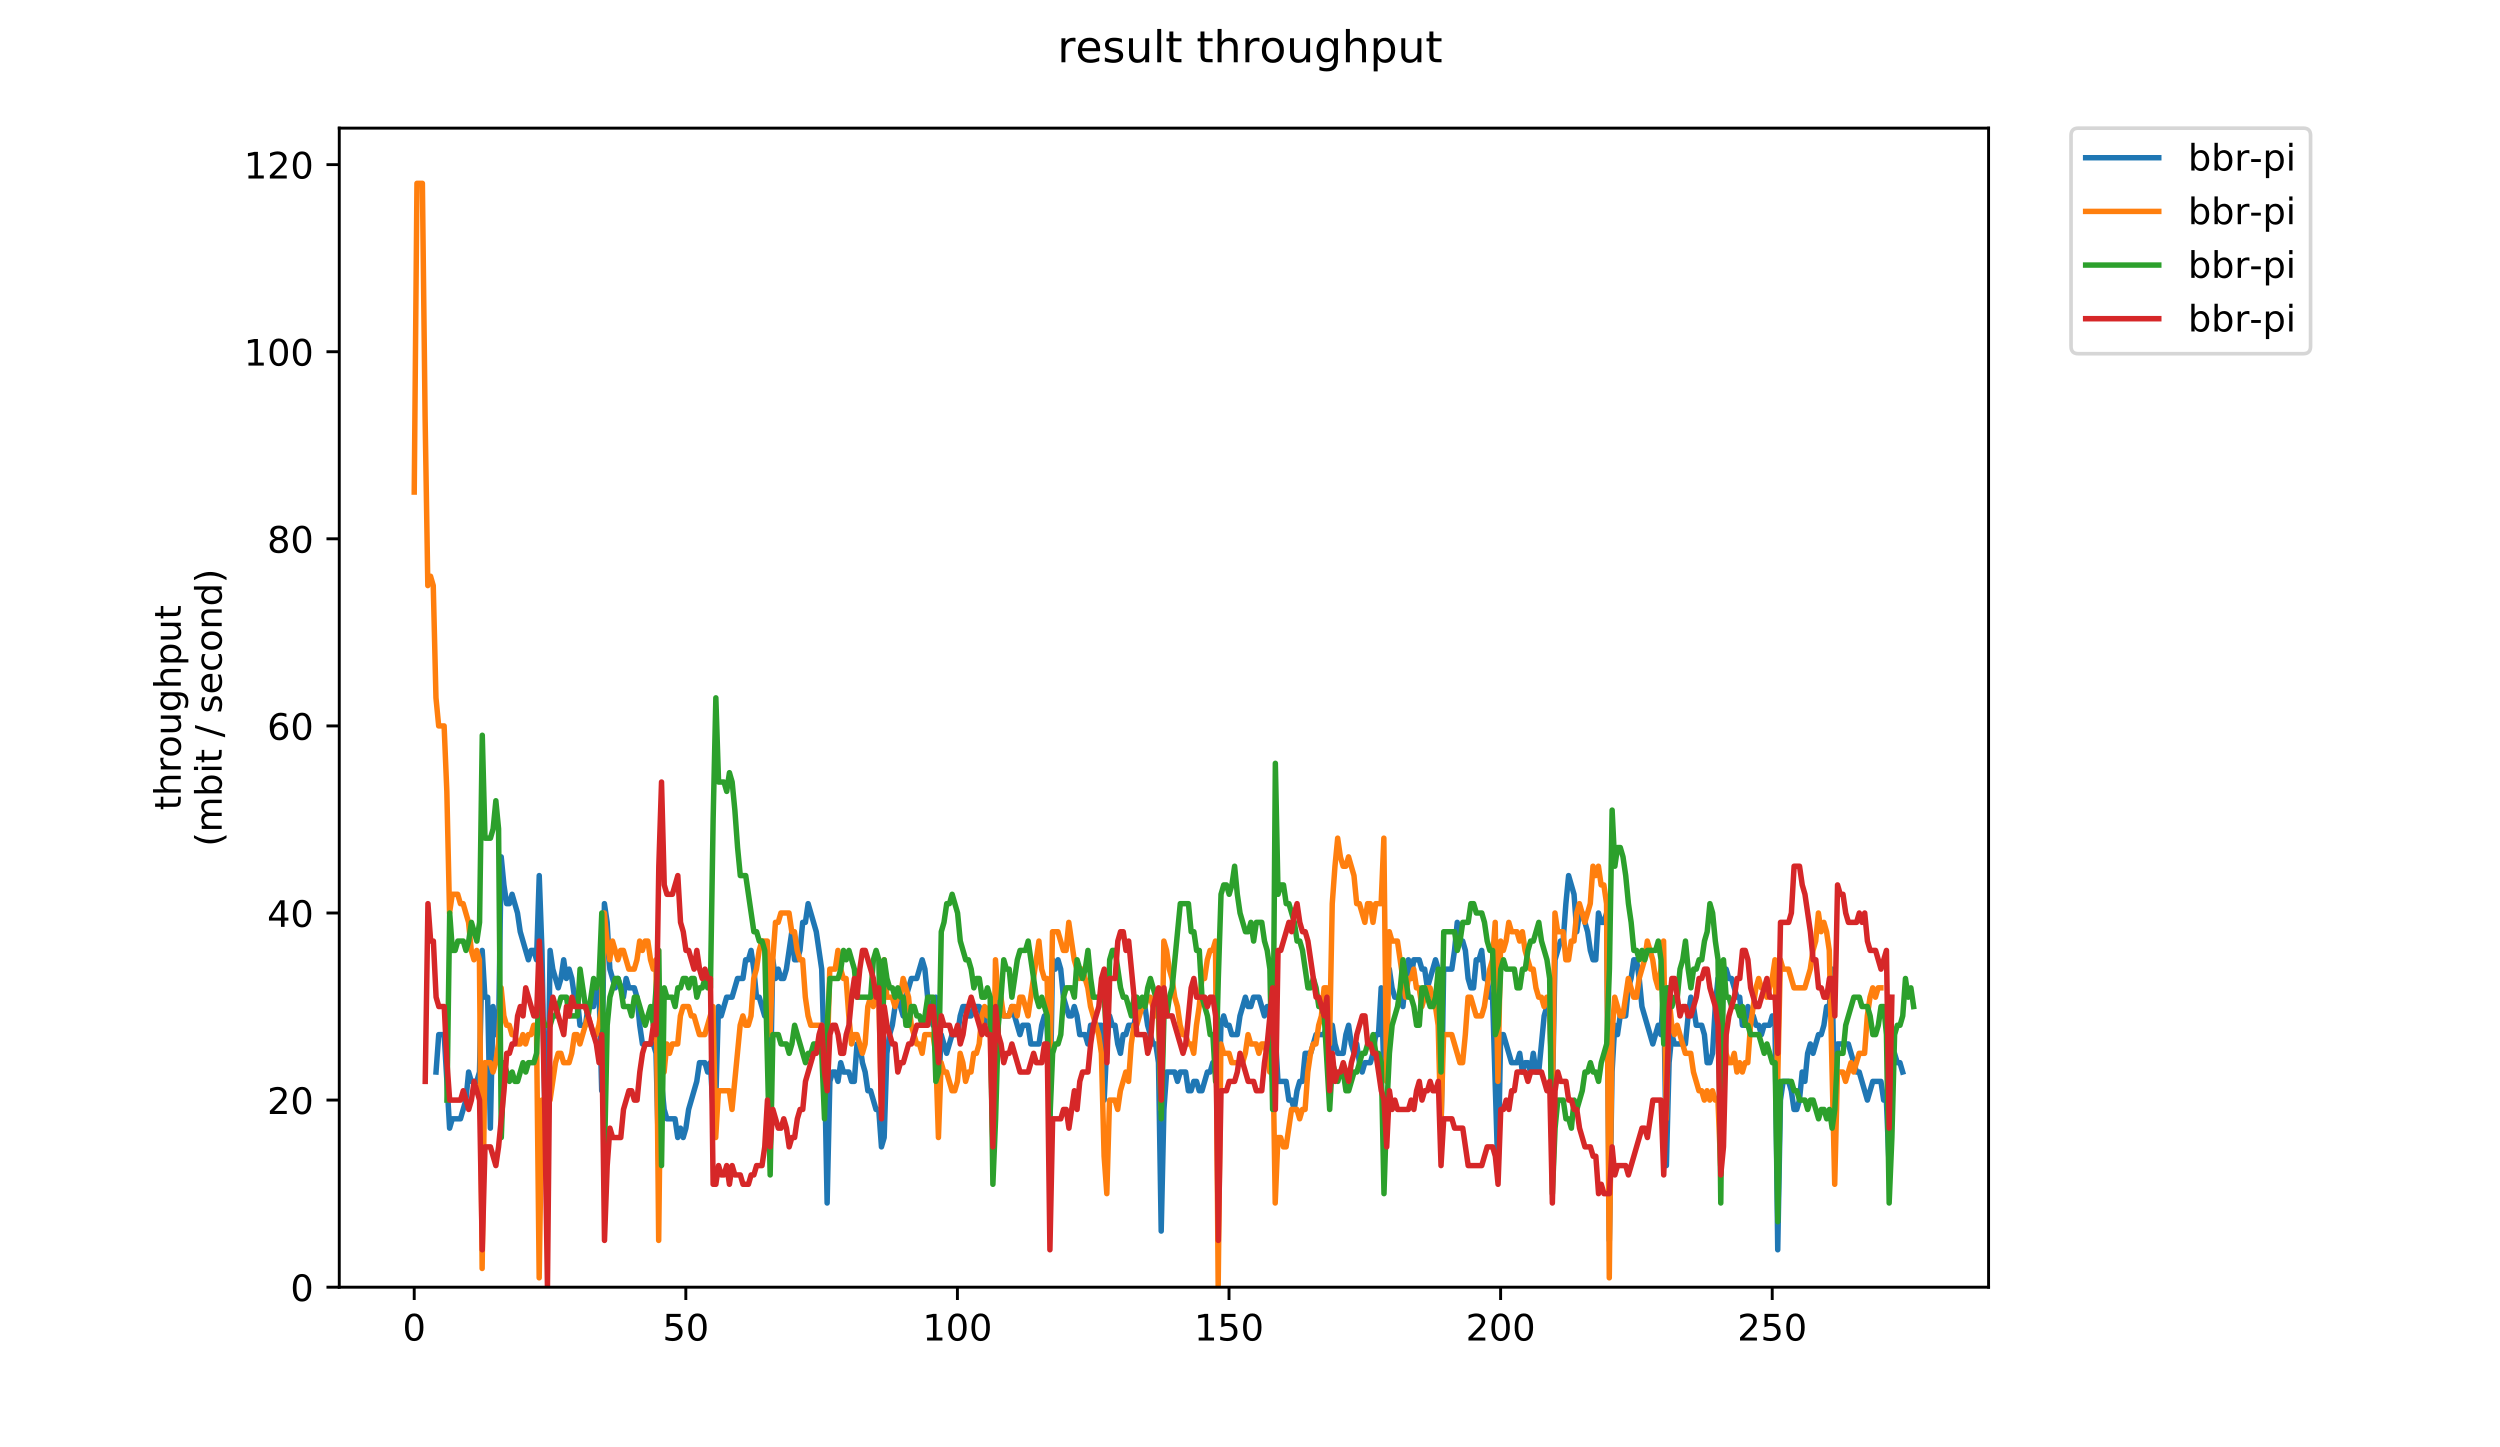 <?xml version="1.0" encoding="utf-8" standalone="no"?>
<!DOCTYPE svg PUBLIC "-//W3C//DTD SVG 1.1//EN"
  "http://www.w3.org/Graphics/SVG/1.1/DTD/svg11.dtd">
<!-- Created with matplotlib (https://matplotlib.org/) -->
<svg height="396pt" version="1.1" viewBox="0 0 684 396" width="684pt" xmlns="http://www.w3.org/2000/svg" xmlns:xlink="http://www.w3.org/1999/xlink">
 <defs>
  <style type="text/css">
*{stroke-linecap:butt;stroke-linejoin:round;}
  </style>
 </defs>
 <g id="figure_1">
  <g id="patch_1">
   <path d="M 0 396 
L 684 396 
L 684 0 
L 0 0 
z
" style="fill:#ffffff;"/>
  </g>
  <g id="axes_1">
   <g id="patch_2">
    <path d="M 92.824 352.174 
L 544.074 352.174 
L 544.074 35.062 
L 92.824 35.062 
z
" style="fill:#ffffff;"/>
   </g>
   <g id="matplotlib.axis_1">
    <g id="xtick_1">
     <g id="line2d_1">
      <defs>
       <path d="M 0 0 
L 0 3.5 
" id="m130d3ca758" style="stroke:#000000;stroke-width:0.8;"/>
      </defs>
      <g>
       <use style="stroke:#000000;stroke-width:0.8;" x="113.331" xlink:href="#m130d3ca758" y="352.174"/>
      </g>
     </g>
     <g id="text_1">
      <!-- 0 -->
      <defs>
       <path d="M 31.781 66.406 
Q 24.172 66.406 20.328 58.906 
Q 16.5 51.422 16.5 36.375 
Q 16.5 21.391 20.328 13.891 
Q 24.172 6.391 31.781 6.391 
Q 39.453 6.391 43.281 13.891 
Q 47.125 21.391 47.125 36.375 
Q 47.125 51.422 43.281 58.906 
Q 39.453 66.406 31.781 66.406 
z
M 31.781 74.219 
Q 44.047 74.219 50.516 64.516 
Q 56.984 54.828 56.984 36.375 
Q 56.984 17.969 50.516 8.266 
Q 44.047 -1.422 31.781 -1.422 
Q 19.531 -1.422 13.062 8.266 
Q 6.594 17.969 6.594 36.375 
Q 6.594 54.828 13.062 64.516 
Q 19.531 74.219 31.781 74.219 
z
" id="DejaVuSans-48"/>
      </defs>
      <g transform="translate(110.15 366.773)scale(0.1 -0.1)">
       <use xlink:href="#DejaVuSans-48"/>
      </g>
     </g>
    </g>
    <g id="xtick_2">
     <g id="line2d_2">
      <g>
       <use style="stroke:#000000;stroke-width:0.8;" x="187.641" xlink:href="#m130d3ca758" y="352.174"/>
      </g>
     </g>
     <g id="text_2">
      <!-- 50 -->
      <defs>
       <path d="M 10.797 72.906 
L 49.516 72.906 
L 49.516 64.594 
L 19.828 64.594 
L 19.828 46.734 
Q 21.969 47.469 24.109 47.828 
Q 26.266 48.188 28.422 48.188 
Q 40.625 48.188 47.75 41.5 
Q 54.891 34.812 54.891 23.391 
Q 54.891 11.625 47.562 5.094 
Q 40.234 -1.422 26.906 -1.422 
Q 22.312 -1.422 17.547 -0.641 
Q 12.797 0.141 7.719 1.703 
L 7.719 11.625 
Q 12.109 9.234 16.797 8.062 
Q 21.484 6.891 26.703 6.891 
Q 35.156 6.891 40.078 11.328 
Q 45.016 15.766 45.016 23.391 
Q 45.016 31 40.078 35.438 
Q 35.156 39.891 26.703 39.891 
Q 22.75 39.891 18.812 39.016 
Q 14.891 38.141 10.797 36.281 
z
" id="DejaVuSans-53"/>
      </defs>
      <g transform="translate(181.278 366.773)scale(0.1 -0.1)">
       <use xlink:href="#DejaVuSans-53"/>
       <use x="63.623" xlink:href="#DejaVuSans-48"/>
      </g>
     </g>
    </g>
    <g id="xtick_3">
     <g id="line2d_3">
      <g>
       <use style="stroke:#000000;stroke-width:0.8;" x="261.95" xlink:href="#m130d3ca758" y="352.174"/>
      </g>
     </g>
     <g id="text_3">
      <!-- 100 -->
      <defs>
       <path d="M 12.406 8.297 
L 28.516 8.297 
L 28.516 63.922 
L 10.984 60.406 
L 10.984 69.391 
L 28.422 72.906 
L 38.281 72.906 
L 38.281 8.297 
L 54.391 8.297 
L 54.391 0 
L 12.406 0 
z
" id="DejaVuSans-49"/>
      </defs>
      <g transform="translate(252.407 366.773)scale(0.1 -0.1)">
       <use xlink:href="#DejaVuSans-49"/>
       <use x="63.623" xlink:href="#DejaVuSans-48"/>
       <use x="127.246" xlink:href="#DejaVuSans-48"/>
      </g>
     </g>
    </g>
    <g id="xtick_4">
     <g id="line2d_4">
      <g>
       <use style="stroke:#000000;stroke-width:0.8;" x="336.26" xlink:href="#m130d3ca758" y="352.174"/>
      </g>
     </g>
     <g id="text_4">
      <!-- 150 -->
      <g transform="translate(326.716 366.773)scale(0.1 -0.1)">
       <use xlink:href="#DejaVuSans-49"/>
       <use x="63.623" xlink:href="#DejaVuSans-53"/>
       <use x="127.246" xlink:href="#DejaVuSans-48"/>
      </g>
     </g>
    </g>
    <g id="xtick_5">
     <g id="line2d_5">
      <g>
       <use style="stroke:#000000;stroke-width:0.8;" x="410.57" xlink:href="#m130d3ca758" y="352.174"/>
      </g>
     </g>
     <g id="text_5">
      <!-- 200 -->
      <defs>
       <path d="M 19.188 8.297 
L 53.609 8.297 
L 53.609 0 
L 7.328 0 
L 7.328 8.297 
Q 12.938 14.109 22.625 23.891 
Q 32.328 33.688 34.812 36.531 
Q 39.547 41.844 41.422 45.531 
Q 43.312 49.219 43.312 52.781 
Q 43.312 58.594 39.234 62.25 
Q 35.156 65.922 28.609 65.922 
Q 23.969 65.922 18.812 64.312 
Q 13.672 62.703 7.812 59.422 
L 7.812 69.391 
Q 13.766 71.781 18.938 73 
Q 24.125 74.219 28.422 74.219 
Q 39.75 74.219 46.484 68.547 
Q 53.219 62.891 53.219 53.422 
Q 53.219 48.922 51.531 44.891 
Q 49.859 40.875 45.406 35.406 
Q 44.188 33.984 37.641 27.219 
Q 31.109 20.453 19.188 8.297 
z
" id="DejaVuSans-50"/>
      </defs>
      <g transform="translate(401.026 366.773)scale(0.1 -0.1)">
       <use xlink:href="#DejaVuSans-50"/>
       <use x="63.623" xlink:href="#DejaVuSans-48"/>
       <use x="127.246" xlink:href="#DejaVuSans-48"/>
      </g>
     </g>
    </g>
    <g id="xtick_6">
     <g id="line2d_6">
      <g>
       <use style="stroke:#000000;stroke-width:0.8;" x="484.88" xlink:href="#m130d3ca758" y="352.174"/>
      </g>
     </g>
     <g id="text_6">
      <!-- 250 -->
      <g transform="translate(475.336 366.773)scale(0.1 -0.1)">
       <use xlink:href="#DejaVuSans-50"/>
       <use x="63.623" xlink:href="#DejaVuSans-53"/>
       <use x="127.246" xlink:href="#DejaVuSans-48"/>
      </g>
     </g>
    </g>
   </g>
   <g id="matplotlib.axis_2">
    <g id="ytick_1">
     <g id="line2d_7">
      <defs>
       <path d="M 0 0 
L -3.5 0 
" id="md917f6f48e" style="stroke:#000000;stroke-width:0.8;"/>
      </defs>
      <g>
       <use style="stroke:#000000;stroke-width:0.8;" x="92.824" xlink:href="#md917f6f48e" y="352.174"/>
      </g>
     </g>
     <g id="text_7">
      <!-- 0 -->
      <g transform="translate(79.461 355.973)scale(0.1 -0.1)">
       <use xlink:href="#DejaVuSans-48"/>
      </g>
     </g>
    </g>
    <g id="ytick_2">
     <g id="line2d_8">
      <g>
       <use style="stroke:#000000;stroke-width:0.8;" x="92.824" xlink:href="#md917f6f48e" y="300.986"/>
      </g>
     </g>
     <g id="text_8">
      <!-- 20 -->
      <g transform="translate(73.099 304.785)scale(0.1 -0.1)">
       <use xlink:href="#DejaVuSans-50"/>
       <use x="63.623" xlink:href="#DejaVuSans-48"/>
      </g>
     </g>
    </g>
    <g id="ytick_3">
     <g id="line2d_9">
      <g>
       <use style="stroke:#000000;stroke-width:0.8;" x="92.824" xlink:href="#md917f6f48e" y="249.798"/>
      </g>
     </g>
     <g id="text_9">
      <!-- 40 -->
      <defs>
       <path d="M 37.797 64.312 
L 12.891 25.391 
L 37.797 25.391 
z
M 35.203 72.906 
L 47.609 72.906 
L 47.609 25.391 
L 58.016 25.391 
L 58.016 17.188 
L 47.609 17.188 
L 47.609 0 
L 37.797 0 
L 37.797 17.188 
L 4.891 17.188 
L 4.891 26.703 
z
" id="DejaVuSans-52"/>
      </defs>
      <g transform="translate(73.099 253.597)scale(0.1 -0.1)">
       <use xlink:href="#DejaVuSans-52"/>
       <use x="63.623" xlink:href="#DejaVuSans-48"/>
      </g>
     </g>
    </g>
    <g id="ytick_4">
     <g id="line2d_10">
      <g>
       <use style="stroke:#000000;stroke-width:0.8;" x="92.824" xlink:href="#md917f6f48e" y="198.609"/>
      </g>
     </g>
     <g id="text_10">
      <!-- 60 -->
      <defs>
       <path d="M 33.016 40.375 
Q 26.375 40.375 22.484 35.828 
Q 18.609 31.297 18.609 23.391 
Q 18.609 15.531 22.484 10.953 
Q 26.375 6.391 33.016 6.391 
Q 39.656 6.391 43.531 10.953 
Q 47.406 15.531 47.406 23.391 
Q 47.406 31.297 43.531 35.828 
Q 39.656 40.375 33.016 40.375 
z
M 52.594 71.297 
L 52.594 62.312 
Q 48.875 64.062 45.094 64.984 
Q 41.312 65.922 37.594 65.922 
Q 27.828 65.922 22.672 59.328 
Q 17.531 52.734 16.797 39.406 
Q 19.672 43.656 24.016 45.922 
Q 28.375 48.188 33.594 48.188 
Q 44.578 48.188 50.953 41.516 
Q 57.328 34.859 57.328 23.391 
Q 57.328 12.156 50.688 5.359 
Q 44.047 -1.422 33.016 -1.422 
Q 20.359 -1.422 13.672 8.266 
Q 6.984 17.969 6.984 36.375 
Q 6.984 53.656 15.188 63.938 
Q 23.391 74.219 37.203 74.219 
Q 40.922 74.219 44.703 73.484 
Q 48.484 72.75 52.594 71.297 
z
" id="DejaVuSans-54"/>
      </defs>
      <g transform="translate(73.099 202.408)scale(0.1 -0.1)">
       <use xlink:href="#DejaVuSans-54"/>
       <use x="63.623" xlink:href="#DejaVuSans-48"/>
      </g>
     </g>
    </g>
    <g id="ytick_5">
     <g id="line2d_11">
      <g>
       <use style="stroke:#000000;stroke-width:0.8;" x="92.824" xlink:href="#md917f6f48e" y="147.421"/>
      </g>
     </g>
     <g id="text_11">
      <!-- 80 -->
      <defs>
       <path d="M 31.781 34.625 
Q 24.75 34.625 20.719 30.859 
Q 16.703 27.094 16.703 20.516 
Q 16.703 13.922 20.719 10.156 
Q 24.75 6.391 31.781 6.391 
Q 38.812 6.391 42.859 10.172 
Q 46.922 13.969 46.922 20.516 
Q 46.922 27.094 42.891 30.859 
Q 38.875 34.625 31.781 34.625 
z
M 21.922 38.812 
Q 15.578 40.375 12.031 44.719 
Q 8.5 49.078 8.5 55.328 
Q 8.5 64.062 14.719 69.141 
Q 20.953 74.219 31.781 74.219 
Q 42.672 74.219 48.875 69.141 
Q 55.078 64.062 55.078 55.328 
Q 55.078 49.078 51.531 44.719 
Q 48 40.375 41.703 38.812 
Q 48.828 37.156 52.797 32.312 
Q 56.781 27.484 56.781 20.516 
Q 56.781 9.906 50.312 4.234 
Q 43.844 -1.422 31.781 -1.422 
Q 19.734 -1.422 13.25 4.234 
Q 6.781 9.906 6.781 20.516 
Q 6.781 27.484 10.781 32.312 
Q 14.797 37.156 21.922 38.812 
z
M 18.312 54.391 
Q 18.312 48.734 21.844 45.562 
Q 25.391 42.391 31.781 42.391 
Q 38.141 42.391 41.719 45.562 
Q 45.312 48.734 45.312 54.391 
Q 45.312 60.062 41.719 63.234 
Q 38.141 66.406 31.781 66.406 
Q 25.391 66.406 21.844 63.234 
Q 18.312 60.062 18.312 54.391 
z
" id="DejaVuSans-56"/>
      </defs>
      <g transform="translate(73.099 151.22)scale(0.1 -0.1)">
       <use xlink:href="#DejaVuSans-56"/>
       <use x="63.623" xlink:href="#DejaVuSans-48"/>
      </g>
     </g>
    </g>
    <g id="ytick_6">
     <g id="line2d_12">
      <g>
       <use style="stroke:#000000;stroke-width:0.8;" x="92.824" xlink:href="#md917f6f48e" y="96.233"/>
      </g>
     </g>
     <g id="text_12">
      <!-- 100 -->
      <g transform="translate(66.736 100.032)scale(0.1 -0.1)">
       <use xlink:href="#DejaVuSans-49"/>
       <use x="63.623" xlink:href="#DejaVuSans-48"/>
       <use x="127.246" xlink:href="#DejaVuSans-48"/>
      </g>
     </g>
    </g>
    <g id="ytick_7">
     <g id="line2d_13">
      <g>
       <use style="stroke:#000000;stroke-width:0.8;" x="92.824" xlink:href="#md917f6f48e" y="45.044"/>
      </g>
     </g>
     <g id="text_13">
      <!-- 120 -->
      <g transform="translate(66.736 48.843)scale(0.1 -0.1)">
       <use xlink:href="#DejaVuSans-49"/>
       <use x="63.623" xlink:href="#DejaVuSans-50"/>
       <use x="127.246" xlink:href="#DejaVuSans-48"/>
      </g>
     </g>
    </g>
    <g id="text_14">
     <!-- throughput -->
     <defs>
      <path d="M 18.312 70.219 
L 18.312 54.688 
L 36.812 54.688 
L 36.812 47.703 
L 18.312 47.703 
L 18.312 18.016 
Q 18.312 11.328 20.141 9.422 
Q 21.969 7.516 27.594 7.516 
L 36.812 7.516 
L 36.812 0 
L 27.594 0 
Q 17.188 0 13.234 3.875 
Q 9.281 7.766 9.281 18.016 
L 9.281 47.703 
L 2.688 47.703 
L 2.688 54.688 
L 9.281 54.688 
L 9.281 70.219 
z
" id="DejaVuSans-116"/>
      <path d="M 54.891 33.016 
L 54.891 0 
L 45.906 0 
L 45.906 32.719 
Q 45.906 40.484 42.875 44.328 
Q 39.844 48.188 33.797 48.188 
Q 26.516 48.188 22.312 43.547 
Q 18.109 38.922 18.109 30.906 
L 18.109 0 
L 9.078 0 
L 9.078 75.984 
L 18.109 75.984 
L 18.109 46.188 
Q 21.344 51.125 25.703 53.562 
Q 30.078 56 35.797 56 
Q 45.219 56 50.047 50.172 
Q 54.891 44.344 54.891 33.016 
z
" id="DejaVuSans-104"/>
      <path d="M 41.109 46.297 
Q 39.594 47.172 37.812 47.578 
Q 36.031 48 33.891 48 
Q 26.266 48 22.188 43.047 
Q 18.109 38.094 18.109 28.812 
L 18.109 0 
L 9.078 0 
L 9.078 54.688 
L 18.109 54.688 
L 18.109 46.188 
Q 20.953 51.172 25.484 53.578 
Q 30.031 56 36.531 56 
Q 37.453 56 38.578 55.875 
Q 39.703 55.766 41.062 55.516 
z
" id="DejaVuSans-114"/>
      <path d="M 30.609 48.391 
Q 23.391 48.391 19.188 42.75 
Q 14.984 37.109 14.984 27.297 
Q 14.984 17.484 19.156 11.844 
Q 23.344 6.203 30.609 6.203 
Q 37.797 6.203 41.984 11.859 
Q 46.188 17.531 46.188 27.297 
Q 46.188 37.016 41.984 42.703 
Q 37.797 48.391 30.609 48.391 
z
M 30.609 56 
Q 42.328 56 49.016 48.375 
Q 55.719 40.766 55.719 27.297 
Q 55.719 13.875 49.016 6.219 
Q 42.328 -1.422 30.609 -1.422 
Q 18.844 -1.422 12.172 6.219 
Q 5.516 13.875 5.516 27.297 
Q 5.516 40.766 12.172 48.375 
Q 18.844 56 30.609 56 
z
" id="DejaVuSans-111"/>
      <path d="M 8.5 21.578 
L 8.5 54.688 
L 17.484 54.688 
L 17.484 21.922 
Q 17.484 14.156 20.5 10.266 
Q 23.531 6.391 29.594 6.391 
Q 36.859 6.391 41.078 11.031 
Q 45.312 15.672 45.312 23.688 
L 45.312 54.688 
L 54.297 54.688 
L 54.297 0 
L 45.312 0 
L 45.312 8.406 
Q 42.047 3.422 37.719 1 
Q 33.406 -1.422 27.688 -1.422 
Q 18.266 -1.422 13.375 4.438 
Q 8.5 10.297 8.5 21.578 
z
M 31.109 56 
z
" id="DejaVuSans-117"/>
      <path d="M 45.406 27.984 
Q 45.406 37.75 41.375 43.109 
Q 37.359 48.484 30.078 48.484 
Q 22.859 48.484 18.828 43.109 
Q 14.797 37.75 14.797 27.984 
Q 14.797 18.266 18.828 12.891 
Q 22.859 7.516 30.078 7.516 
Q 37.359 7.516 41.375 12.891 
Q 45.406 18.266 45.406 27.984 
z
M 54.391 6.781 
Q 54.391 -7.172 48.188 -13.984 
Q 42 -20.797 29.203 -20.797 
Q 24.469 -20.797 20.266 -20.094 
Q 16.062 -19.391 12.109 -17.922 
L 12.109 -9.188 
Q 16.062 -11.328 19.922 -12.344 
Q 23.781 -13.375 27.781 -13.375 
Q 36.625 -13.375 41.016 -8.766 
Q 45.406 -4.156 45.406 5.172 
L 45.406 9.625 
Q 42.625 4.781 38.281 2.391 
Q 33.938 0 27.875 0 
Q 17.828 0 11.672 7.656 
Q 5.516 15.328 5.516 27.984 
Q 5.516 40.672 11.672 48.328 
Q 17.828 56 27.875 56 
Q 33.938 56 38.281 53.609 
Q 42.625 51.219 45.406 46.391 
L 45.406 54.688 
L 54.391 54.688 
z
" id="DejaVuSans-103"/>
      <path d="M 18.109 8.203 
L 18.109 -20.797 
L 9.078 -20.797 
L 9.078 54.688 
L 18.109 54.688 
L 18.109 46.391 
Q 20.953 51.266 25.266 53.625 
Q 29.594 56 35.594 56 
Q 45.562 56 51.781 48.094 
Q 58.016 40.188 58.016 27.297 
Q 58.016 14.406 51.781 6.484 
Q 45.562 -1.422 35.594 -1.422 
Q 29.594 -1.422 25.266 0.953 
Q 20.953 3.328 18.109 8.203 
z
M 48.688 27.297 
Q 48.688 37.203 44.609 42.844 
Q 40.531 48.484 33.406 48.484 
Q 26.266 48.484 22.188 42.844 
Q 18.109 37.203 18.109 27.297 
Q 18.109 17.391 22.188 11.75 
Q 26.266 6.109 33.406 6.109 
Q 40.531 6.109 44.609 11.75 
Q 48.688 17.391 48.688 27.297 
z
" id="DejaVuSans-112"/>
     </defs>
     <g transform="translate(49.459 221.675)rotate(-90)scale(0.1 -0.1)">
      <use xlink:href="#DejaVuSans-116"/>
      <use x="39.209" xlink:href="#DejaVuSans-104"/>
      <use x="102.588" xlink:href="#DejaVuSans-114"/>
      <use x="143.67" xlink:href="#DejaVuSans-111"/>
      <use x="204.852" xlink:href="#DejaVuSans-117"/>
      <use x="268.23" xlink:href="#DejaVuSans-103"/>
      <use x="331.707" xlink:href="#DejaVuSans-104"/>
      <use x="395.086" xlink:href="#DejaVuSans-112"/>
      <use x="458.562" xlink:href="#DejaVuSans-117"/>
      <use x="521.941" xlink:href="#DejaVuSans-116"/>
     </g>
     <!-- (mbit / second) -->
     <defs>
      <path d="M 31 75.875 
Q 24.469 64.656 21.281 53.656 
Q 18.109 42.672 18.109 31.391 
Q 18.109 20.125 21.312 9.062 
Q 24.516 -2 31 -13.188 
L 23.188 -13.188 
Q 15.875 -1.703 12.234 9.375 
Q 8.594 20.453 8.594 31.391 
Q 8.594 42.281 12.203 53.312 
Q 15.828 64.359 23.188 75.875 
z
" id="DejaVuSans-40"/>
      <path d="M 52 44.188 
Q 55.375 50.25 60.062 53.125 
Q 64.75 56 71.094 56 
Q 79.641 56 84.281 50.016 
Q 88.922 44.047 88.922 33.016 
L 88.922 0 
L 79.891 0 
L 79.891 32.719 
Q 79.891 40.578 77.094 44.375 
Q 74.312 48.188 68.609 48.188 
Q 61.625 48.188 57.562 43.547 
Q 53.516 38.922 53.516 30.906 
L 53.516 0 
L 44.484 0 
L 44.484 32.719 
Q 44.484 40.625 41.703 44.406 
Q 38.922 48.188 33.109 48.188 
Q 26.219 48.188 22.156 43.531 
Q 18.109 38.875 18.109 30.906 
L 18.109 0 
L 9.078 0 
L 9.078 54.688 
L 18.109 54.688 
L 18.109 46.188 
Q 21.188 51.219 25.484 53.609 
Q 29.781 56 35.688 56 
Q 41.656 56 45.828 52.969 
Q 50 49.953 52 44.188 
z
" id="DejaVuSans-109"/>
      <path d="M 48.688 27.297 
Q 48.688 37.203 44.609 42.844 
Q 40.531 48.484 33.406 48.484 
Q 26.266 48.484 22.188 42.844 
Q 18.109 37.203 18.109 27.297 
Q 18.109 17.391 22.188 11.75 
Q 26.266 6.109 33.406 6.109 
Q 40.531 6.109 44.609 11.75 
Q 48.688 17.391 48.688 27.297 
z
M 18.109 46.391 
Q 20.953 51.266 25.266 53.625 
Q 29.594 56 35.594 56 
Q 45.562 56 51.781 48.094 
Q 58.016 40.188 58.016 27.297 
Q 58.016 14.406 51.781 6.484 
Q 45.562 -1.422 35.594 -1.422 
Q 29.594 -1.422 25.266 0.953 
Q 20.953 3.328 18.109 8.203 
L 18.109 0 
L 9.078 0 
L 9.078 75.984 
L 18.109 75.984 
z
" id="DejaVuSans-98"/>
      <path d="M 9.422 54.688 
L 18.406 54.688 
L 18.406 0 
L 9.422 0 
z
M 9.422 75.984 
L 18.406 75.984 
L 18.406 64.594 
L 9.422 64.594 
z
" id="DejaVuSans-105"/>
      <path id="DejaVuSans-32"/>
      <path d="M 25.391 72.906 
L 33.688 72.906 
L 8.297 -9.281 
L 0 -9.281 
z
" id="DejaVuSans-47"/>
      <path d="M 44.281 53.078 
L 44.281 44.578 
Q 40.484 46.531 36.375 47.5 
Q 32.281 48.484 27.875 48.484 
Q 21.188 48.484 17.844 46.438 
Q 14.5 44.391 14.5 40.281 
Q 14.5 37.156 16.891 35.375 
Q 19.281 33.594 26.516 31.984 
L 29.594 31.297 
Q 39.156 29.25 43.188 25.516 
Q 47.219 21.781 47.219 15.094 
Q 47.219 7.469 41.188 3.016 
Q 35.156 -1.422 24.609 -1.422 
Q 20.219 -1.422 15.453 -0.562 
Q 10.688 0.297 5.422 2 
L 5.422 11.281 
Q 10.406 8.688 15.234 7.391 
Q 20.062 6.109 24.812 6.109 
Q 31.156 6.109 34.562 8.281 
Q 37.984 10.453 37.984 14.406 
Q 37.984 18.062 35.516 20.016 
Q 33.062 21.969 24.703 23.781 
L 21.578 24.516 
Q 13.234 26.266 9.516 29.906 
Q 5.812 33.547 5.812 39.891 
Q 5.812 47.609 11.281 51.797 
Q 16.75 56 26.812 56 
Q 31.781 56 36.172 55.266 
Q 40.578 54.547 44.281 53.078 
z
" id="DejaVuSans-115"/>
      <path d="M 56.203 29.594 
L 56.203 25.203 
L 14.891 25.203 
Q 15.484 15.922 20.484 11.062 
Q 25.484 6.203 34.422 6.203 
Q 39.594 6.203 44.453 7.469 
Q 49.312 8.734 54.109 11.281 
L 54.109 2.781 
Q 49.266 0.734 44.188 -0.344 
Q 39.109 -1.422 33.891 -1.422 
Q 20.797 -1.422 13.156 6.188 
Q 5.516 13.812 5.516 26.812 
Q 5.516 40.234 12.766 48.109 
Q 20.016 56 32.328 56 
Q 43.359 56 49.781 48.891 
Q 56.203 41.797 56.203 29.594 
z
M 47.219 32.234 
Q 47.125 39.594 43.094 43.984 
Q 39.062 48.391 32.422 48.391 
Q 24.906 48.391 20.391 44.141 
Q 15.875 39.891 15.188 32.172 
z
" id="DejaVuSans-101"/>
      <path d="M 48.781 52.594 
L 48.781 44.188 
Q 44.969 46.297 41.141 47.344 
Q 37.312 48.391 33.406 48.391 
Q 24.656 48.391 19.812 42.844 
Q 14.984 37.312 14.984 27.297 
Q 14.984 17.281 19.812 11.734 
Q 24.656 6.203 33.406 6.203 
Q 37.312 6.203 41.141 7.25 
Q 44.969 8.297 48.781 10.406 
L 48.781 2.094 
Q 45.016 0.344 40.984 -0.531 
Q 36.969 -1.422 32.422 -1.422 
Q 20.062 -1.422 12.781 6.344 
Q 5.516 14.109 5.516 27.297 
Q 5.516 40.672 12.859 48.328 
Q 20.219 56 33.016 56 
Q 37.156 56 41.109 55.141 
Q 45.062 54.297 48.781 52.594 
z
" id="DejaVuSans-99"/>
      <path d="M 54.891 33.016 
L 54.891 0 
L 45.906 0 
L 45.906 32.719 
Q 45.906 40.484 42.875 44.328 
Q 39.844 48.188 33.797 48.188 
Q 26.516 48.188 22.312 43.547 
Q 18.109 38.922 18.109 30.906 
L 18.109 0 
L 9.078 0 
L 9.078 54.688 
L 18.109 54.688 
L 18.109 46.188 
Q 21.344 51.125 25.703 53.562 
Q 30.078 56 35.797 56 
Q 45.219 56 50.047 50.172 
Q 54.891 44.344 54.891 33.016 
z
" id="DejaVuSans-110"/>
      <path d="M 45.406 46.391 
L 45.406 75.984 
L 54.391 75.984 
L 54.391 0 
L 45.406 0 
L 45.406 8.203 
Q 42.578 3.328 38.25 0.953 
Q 33.938 -1.422 27.875 -1.422 
Q 17.969 -1.422 11.734 6.484 
Q 5.516 14.406 5.516 27.297 
Q 5.516 40.188 11.734 48.094 
Q 17.969 56 27.875 56 
Q 33.938 56 38.25 53.625 
Q 42.578 51.266 45.406 46.391 
z
M 14.797 27.297 
Q 14.797 17.391 18.875 11.75 
Q 22.953 6.109 30.078 6.109 
Q 37.203 6.109 41.297 11.75 
Q 45.406 17.391 45.406 27.297 
Q 45.406 37.203 41.297 42.844 
Q 37.203 48.484 30.078 48.484 
Q 22.953 48.484 18.875 42.844 
Q 14.797 37.203 14.797 27.297 
z
" id="DejaVuSans-100"/>
      <path d="M 8.016 75.875 
L 15.828 75.875 
Q 23.141 64.359 26.781 53.312 
Q 30.422 42.281 30.422 31.391 
Q 30.422 20.453 26.781 9.375 
Q 23.141 -1.703 15.828 -13.188 
L 8.016 -13.188 
Q 14.5 -2 17.703 9.062 
Q 20.906 20.125 20.906 31.391 
Q 20.906 42.672 17.703 53.656 
Q 14.5 64.656 8.016 75.875 
z
" id="DejaVuSans-41"/>
     </defs>
     <g transform="translate(60.657 231.609)rotate(-90)scale(0.1 -0.1)">
      <use xlink:href="#DejaVuSans-40"/>
      <use x="39.014" xlink:href="#DejaVuSans-109"/>
      <use x="136.426" xlink:href="#DejaVuSans-98"/>
      <use x="199.902" xlink:href="#DejaVuSans-105"/>
      <use x="227.686" xlink:href="#DejaVuSans-116"/>
      <use x="266.895" xlink:href="#DejaVuSans-32"/>
      <use x="298.682" xlink:href="#DejaVuSans-47"/>
      <use x="332.373" xlink:href="#DejaVuSans-32"/>
      <use x="364.16" xlink:href="#DejaVuSans-115"/>
      <use x="416.26" xlink:href="#DejaVuSans-101"/>
      <use x="477.783" xlink:href="#DejaVuSans-99"/>
      <use x="532.764" xlink:href="#DejaVuSans-111"/>
      <use x="593.945" xlink:href="#DejaVuSans-110"/>
      <use x="657.324" xlink:href="#DejaVuSans-100"/>
      <use x="720.801" xlink:href="#DejaVuSans-41"/>
     </g>
    </g>
   </g>
   <g id="line2d_14">
    <path clip-path="url(#p459d080633)" d="M 119.296 293.308 
L 120.04 283.07 
L 121.526 283.07 
L 123.012 308.664 
L 123.755 306.105 
L 125.984 306.105 
L 127.47 300.986 
L 128.214 293.308 
L 128.957 295.867 
L 130.443 295.867 
L 131.186 293.308 
L 131.929 260.035 
L 132.672 272.832 
L 133.415 272.832 
L 134.158 308.664 
L 134.901 275.392 
L 135.645 283.07 
L 136.388 283.07 
L 137.131 234.441 
L 137.874 242.119 
L 138.617 247.238 
L 139.36 247.238 
L 140.103 244.679 
L 141.589 249.798 
L 142.332 254.916 
L 144.562 262.595 
L 145.305 260.035 
L 146.048 260.035 
L 146.791 262.595 
L 147.534 239.56 
L 148.277 260.035 
L 149.02 300.986 
L 149.763 311.224 
L 150.507 260.035 
L 151.25 265.154 
L 152.736 270.273 
L 153.479 267.713 
L 154.222 262.595 
L 154.965 267.713 
L 155.708 265.154 
L 156.451 267.713 
L 157.194 272.832 
L 157.938 272.832 
L 158.681 280.511 
L 160.167 280.511 
L 160.91 275.392 
L 162.396 275.392 
L 163.139 270.273 
L 163.882 270.273 
L 164.625 298.426 
L 165.368 247.238 
L 166.112 252.357 
L 166.855 265.154 
L 168.341 270.273 
L 169.084 267.713 
L 170.57 272.832 
L 171.313 267.713 
L 172.056 270.273 
L 173.543 270.273 
L 174.286 272.832 
L 175.029 280.511 
L 175.772 285.629 
L 178.744 285.629 
L 179.487 288.189 
L 180.23 318.902 
L 180.974 295.867 
L 181.717 303.545 
L 182.46 306.105 
L 184.689 306.105 
L 185.432 311.224 
L 186.175 308.664 
L 186.918 311.224 
L 187.661 308.664 
L 188.405 303.545 
L 190.634 295.867 
L 191.377 290.748 
L 192.863 290.748 
L 193.606 293.308 
L 194.349 290.748 
L 195.092 303.545 
L 195.835 300.986 
L 196.579 275.392 
L 197.322 277.951 
L 198.808 272.832 
L 200.294 272.832 
L 201.78 267.713 
L 203.266 267.713 
L 204.01 262.595 
L 204.753 262.595 
L 205.496 260.035 
L 206.239 265.154 
L 206.982 272.832 
L 207.725 272.832 
L 209.211 277.951 
L 209.954 270.273 
L 210.697 300.986 
L 211.441 262.595 
L 212.184 267.713 
L 212.927 265.154 
L 213.67 267.713 
L 214.413 267.713 
L 215.156 265.154 
L 216.642 254.916 
L 217.385 262.595 
L 218.128 262.595 
L 218.872 260.035 
L 219.615 252.357 
L 220.358 252.357 
L 221.101 247.238 
L 223.33 254.916 
L 224.816 265.154 
L 225.559 290.748 
L 226.303 329.139 
L 227.046 295.867 
L 227.789 293.308 
L 228.532 293.308 
L 229.275 295.867 
L 230.018 290.748 
L 230.761 293.308 
L 232.247 293.308 
L 232.99 295.867 
L 233.733 295.867 
L 234.477 285.629 
L 235.22 285.629 
L 235.963 290.748 
L 236.706 293.308 
L 237.449 298.426 
L 238.192 298.426 
L 239.678 303.545 
L 240.421 303.545 
L 241.164 313.783 
L 241.908 311.224 
L 242.651 288.189 
L 243.394 283.07 
L 244.137 280.511 
L 244.88 275.392 
L 245.623 272.832 
L 247.109 277.951 
L 247.852 272.832 
L 249.339 267.713 
L 250.825 267.713 
L 252.311 262.595 
L 253.054 265.154 
L 253.797 272.832 
L 254.54 277.951 
L 255.283 280.511 
L 256.026 272.832 
L 256.77 298.426 
L 257.513 283.07 
L 258.999 288.189 
L 260.485 283.07 
L 261.971 283.07 
L 262.714 277.951 
L 263.457 275.392 
L 264.201 275.392 
L 264.944 277.951 
L 265.687 277.951 
L 266.43 275.392 
L 267.916 275.392 
L 269.402 280.511 
L 270.145 277.951 
L 270.888 277.951 
L 271.632 293.308 
L 272.375 275.392 
L 273.118 270.273 
L 273.861 275.392 
L 274.604 277.951 
L 276.09 277.951 
L 276.833 275.392 
L 279.062 283.07 
L 279.806 280.511 
L 281.292 280.511 
L 282.035 285.629 
L 284.264 285.629 
L 285.007 280.511 
L 285.75 277.951 
L 286.493 280.511 
L 287.237 306.105 
L 287.98 262.595 
L 288.723 265.154 
L 289.466 262.595 
L 290.209 265.154 
L 290.952 272.832 
L 292.438 277.951 
L 293.181 277.951 
L 293.924 275.392 
L 294.668 277.951 
L 295.411 283.07 
L 296.897 283.07 
L 297.64 285.629 
L 298.383 280.511 
L 301.355 280.511 
L 302.099 300.986 
L 302.842 285.629 
L 303.585 277.951 
L 304.328 280.511 
L 305.071 280.511 
L 305.814 285.629 
L 306.557 288.189 
L 307.3 283.07 
L 308.043 283.07 
L 308.786 280.511 
L 310.273 280.511 
L 311.016 275.392 
L 313.245 275.392 
L 313.988 280.511 
L 315.474 285.629 
L 316.217 285.629 
L 316.96 290.748 
L 317.704 336.818 
L 318.447 303.545 
L 319.19 293.308 
L 321.419 293.308 
L 322.162 295.867 
L 322.905 293.308 
L 324.391 293.308 
L 325.135 298.426 
L 325.878 298.426 
L 326.621 295.867 
L 327.364 295.867 
L 328.107 298.426 
L 328.85 298.426 
L 330.336 293.308 
L 331.079 293.308 
L 331.822 290.748 
L 332.566 290.748 
L 333.309 306.105 
L 334.052 280.511 
L 334.795 277.951 
L 335.538 280.511 
L 336.281 280.511 
L 337.024 283.07 
L 338.51 283.07 
L 339.253 277.951 
L 340.74 272.832 
L 341.483 275.392 
L 342.226 275.392 
L 342.969 272.832 
L 344.455 272.832 
L 345.941 277.951 
L 346.684 275.392 
L 347.428 275.392 
L 348.171 295.867 
L 348.914 283.07 
L 349.657 295.867 
L 351.886 295.867 
L 352.629 300.986 
L 353.372 300.986 
L 354.115 303.545 
L 354.858 298.426 
L 355.602 295.867 
L 356.345 295.867 
L 357.088 288.189 
L 358.574 288.189 
L 360.06 283.07 
L 362.289 283.07 
L 363.033 280.511 
L 363.776 298.426 
L 364.519 280.511 
L 365.262 285.629 
L 366.005 288.189 
L 367.491 288.189 
L 368.234 283.07 
L 368.977 280.511 
L 369.72 285.629 
L 370.464 288.189 
L 371.207 285.629 
L 371.95 290.748 
L 372.693 293.308 
L 373.436 290.748 
L 374.922 290.748 
L 375.665 288.189 
L 376.408 283.07 
L 377.151 283.07 
L 377.895 270.273 
L 378.638 293.308 
L 379.381 267.713 
L 380.124 265.154 
L 380.867 270.273 
L 381.61 272.832 
L 383.096 272.832 
L 383.839 275.392 
L 384.582 267.713 
L 385.326 262.595 
L 386.069 267.713 
L 386.812 262.595 
L 388.298 262.595 
L 389.041 265.154 
L 389.784 265.154 
L 390.527 270.273 
L 392.756 262.595 
L 393.5 265.154 
L 394.243 311.224 
L 394.986 265.154 
L 397.215 265.154 
L 397.958 260.035 
L 398.701 252.357 
L 399.444 257.476 
L 400.187 257.476 
L 400.931 260.035 
L 401.674 267.713 
L 402.417 270.273 
L 403.16 270.273 
L 403.903 262.595 
L 404.646 262.595 
L 405.389 260.035 
L 406.132 267.713 
L 406.875 267.713 
L 407.618 272.832 
L 408.362 272.832 
L 409.848 321.461 
L 410.591 283.07 
L 411.334 283.07 
L 413.563 290.748 
L 415.049 290.748 
L 415.793 288.189 
L 416.536 293.308 
L 417.279 290.748 
L 418.022 290.748 
L 418.765 293.308 
L 419.508 288.189 
L 420.251 293.308 
L 420.994 293.308 
L 422.48 277.951 
L 423.224 275.392 
L 423.967 275.392 
L 424.71 300.986 
L 425.453 262.595 
L 426.939 257.476 
L 427.682 257.476 
L 428.425 247.238 
L 429.168 239.56 
L 430.654 244.679 
L 431.398 254.916 
L 432.141 249.798 
L 432.884 249.798 
L 434.37 254.916 
L 435.113 260.035 
L 435.856 262.595 
L 436.599 262.595 
L 437.342 249.798 
L 438.085 252.357 
L 438.829 252.357 
L 439.572 249.798 
L 440.315 339.377 
L 441.058 293.308 
L 441.801 280.511 
L 442.544 283.07 
L 443.287 277.951 
L 444.773 277.951 
L 445.516 270.273 
L 446.26 267.713 
L 447.003 262.595 
L 447.746 262.595 
L 448.489 267.713 
L 449.232 275.392 
L 452.204 285.629 
L 453.691 280.511 
L 454.434 283.07 
L 455.177 270.273 
L 455.92 318.902 
L 456.663 290.748 
L 457.406 283.07 
L 458.149 285.629 
L 461.122 285.629 
L 461.865 277.951 
L 462.608 272.832 
L 463.351 275.392 
L 464.094 280.511 
L 465.58 280.511 
L 466.323 283.07 
L 467.066 290.748 
L 467.809 290.748 
L 468.552 288.189 
L 469.296 275.392 
L 470.039 267.713 
L 470.782 293.308 
L 471.525 265.154 
L 472.268 265.154 
L 473.011 267.713 
L 473.754 267.713 
L 475.24 272.832 
L 475.983 272.832 
L 476.727 280.511 
L 477.47 280.511 
L 478.213 275.392 
L 478.956 277.951 
L 479.699 277.951 
L 480.442 280.511 
L 481.185 280.511 
L 481.928 283.07 
L 482.671 280.511 
L 484.158 280.511 
L 484.901 277.951 
L 485.644 280.511 
L 486.387 341.937 
L 487.13 300.986 
L 487.873 295.867 
L 489.359 295.867 
L 490.102 298.426 
L 490.845 303.545 
L 491.589 303.545 
L 492.332 300.986 
L 493.075 293.308 
L 493.818 295.867 
L 494.561 288.189 
L 495.304 285.629 
L 496.047 288.189 
L 497.533 283.07 
L 498.276 283.07 
L 499.02 280.511 
L 499.763 275.392 
L 500.506 275.392 
L 501.249 265.154 
L 501.992 308.664 
L 502.735 285.629 
L 505.707 285.629 
L 507.937 293.308 
L 508.68 293.308 
L 510.909 300.986 
L 512.395 295.867 
L 514.625 295.867 
L 515.368 300.986 
L 516.111 300.986 
L 516.854 318.902 
L 517.597 290.748 
L 518.34 288.189 
L 519.083 290.748 
L 519.826 290.748 
L 520.569 293.308 
L 520.569 293.308 
" style="fill:none;stroke:#1f77b4;stroke-linecap:square;stroke-width:1.5;"/>
   </g>
   <g id="line2d_15">
    <path clip-path="url(#p459d080633)" d="M 113.335 134.624 
L 114.078 50.163 
L 115.565 50.163 
L 116.308 114.148 
L 117.051 160.218 
L 117.794 157.659 
L 118.537 160.218 
L 119.28 190.931 
L 120.023 198.609 
L 121.509 198.609 
L 122.252 216.525 
L 122.996 249.798 
L 123.739 244.679 
L 125.225 244.679 
L 125.968 247.238 
L 126.711 247.238 
L 128.197 252.357 
L 128.94 260.035 
L 129.683 262.595 
L 130.427 260.035 
L 131.17 262.595 
L 131.913 347.055 
L 132.656 290.748 
L 134.142 290.748 
L 134.885 293.308 
L 135.628 290.748 
L 136.371 285.629 
L 137.114 270.273 
L 137.858 277.951 
L 138.601 280.511 
L 139.344 280.511 
L 140.087 283.07 
L 140.83 283.07 
L 141.573 285.629 
L 142.316 285.629 
L 143.059 283.07 
L 143.802 285.629 
L 144.545 283.07 
L 145.288 283.07 
L 146.032 280.511 
L 146.775 280.511 
L 147.518 349.615 
L 148.261 300.986 
L 150.49 300.986 
L 151.976 290.748 
L 152.719 288.189 
L 153.463 288.189 
L 154.206 290.748 
L 155.692 290.748 
L 156.435 288.189 
L 157.178 283.07 
L 157.921 283.07 
L 158.664 285.629 
L 160.894 277.951 
L 162.38 283.07 
L 163.123 283.07 
L 163.866 280.511 
L 164.609 275.392 
L 165.352 249.798 
L 166.095 257.476 
L 166.838 262.595 
L 167.581 257.476 
L 169.068 262.595 
L 169.811 260.035 
L 170.554 260.035 
L 172.04 265.154 
L 173.526 265.154 
L 174.269 262.595 
L 175.012 257.476 
L 175.756 260.035 
L 176.499 257.476 
L 177.242 257.476 
L 177.985 262.595 
L 178.728 265.154 
L 179.471 262.595 
L 180.214 339.377 
L 180.957 275.392 
L 181.7 293.308 
L 182.443 285.629 
L 183.186 288.189 
L 183.93 285.629 
L 185.416 285.629 
L 186.159 277.951 
L 186.902 275.392 
L 188.388 275.392 
L 189.131 277.951 
L 189.874 277.951 
L 191.361 283.07 
L 192.847 283.07 
L 195.076 275.392 
L 195.819 311.224 
L 196.562 298.426 
L 199.535 298.426 
L 200.278 303.545 
L 202.507 280.511 
L 203.25 277.951 
L 203.993 280.511 
L 204.736 280.511 
L 205.479 277.951 
L 206.223 267.713 
L 206.966 265.154 
L 207.709 260.035 
L 208.452 257.476 
L 209.938 257.476 
L 210.681 283.07 
L 211.424 262.595 
L 212.167 252.357 
L 212.91 252.357 
L 213.654 249.798 
L 215.883 249.798 
L 216.626 254.916 
L 217.369 254.916 
L 218.112 260.035 
L 218.855 262.595 
L 219.598 262.595 
L 220.341 272.832 
L 221.084 277.951 
L 221.828 280.511 
L 224.8 280.511 
L 225.543 283.07 
L 226.286 290.748 
L 227.029 265.154 
L 228.515 265.154 
L 229.259 260.035 
L 230.002 265.154 
L 230.745 267.713 
L 231.488 267.713 
L 232.231 277.951 
L 232.974 285.629 
L 233.717 283.07 
L 234.46 283.07 
L 235.946 288.189 
L 236.69 285.629 
L 237.433 275.392 
L 238.176 272.832 
L 238.919 275.392 
L 240.405 270.273 
L 241.148 303.545 
L 241.891 262.595 
L 242.634 272.832 
L 244.121 272.832 
L 244.864 275.392 
L 245.607 272.832 
L 246.35 272.832 
L 247.093 267.713 
L 248.579 272.832 
L 249.322 280.511 
L 250.808 285.629 
L 251.552 285.629 
L 252.295 288.189 
L 253.038 283.07 
L 255.267 283.07 
L 256.01 288.189 
L 256.753 311.224 
L 257.496 290.748 
L 258.239 293.308 
L 258.982 293.308 
L 260.469 298.426 
L 261.212 298.426 
L 261.955 295.867 
L 262.698 288.189 
L 263.441 290.748 
L 264.184 295.867 
L 264.927 293.308 
L 265.67 293.308 
L 266.413 288.189 
L 267.157 288.189 
L 267.9 285.629 
L 268.643 277.951 
L 269.386 275.392 
L 270.129 277.951 
L 270.872 275.392 
L 271.615 311.224 
L 272.358 262.595 
L 273.101 272.832 
L 273.844 272.832 
L 274.588 277.951 
L 276.074 277.951 
L 276.817 275.392 
L 277.56 275.392 
L 278.303 277.951 
L 279.046 272.832 
L 279.789 272.832 
L 281.275 277.951 
L 284.248 257.476 
L 284.991 265.154 
L 285.734 267.713 
L 286.477 267.713 
L 287.22 293.308 
L 287.963 254.916 
L 289.45 254.916 
L 290.936 260.035 
L 291.679 260.035 
L 292.422 252.357 
L 293.908 262.595 
L 295.394 267.713 
L 296.137 265.154 
L 297.624 270.273 
L 298.367 275.392 
L 300.596 283.07 
L 301.339 288.189 
L 302.082 316.342 
L 302.825 326.58 
L 303.568 300.986 
L 305.055 300.986 
L 305.798 303.545 
L 306.541 298.426 
L 308.027 293.308 
L 308.77 295.867 
L 309.513 285.629 
L 310.256 280.511 
L 310.999 280.511 
L 312.486 275.392 
L 313.229 275.392 
L 313.972 272.832 
L 314.715 272.832 
L 316.201 277.951 
L 316.944 277.951 
L 317.687 303.545 
L 318.43 257.476 
L 319.173 260.035 
L 319.917 265.154 
L 320.66 267.713 
L 321.403 272.832 
L 322.146 275.392 
L 322.889 280.511 
L 323.632 283.07 
L 324.375 283.07 
L 325.118 285.629 
L 325.861 285.629 
L 326.604 288.189 
L 327.348 280.511 
L 328.091 275.392 
L 328.834 267.713 
L 329.577 267.713 
L 330.32 262.595 
L 331.063 260.035 
L 331.806 260.035 
L 332.549 257.476 
L 333.292 352.174 
L 334.035 285.629 
L 334.778 288.189 
L 336.265 288.189 
L 337.008 290.748 
L 339.98 290.748 
L 340.723 288.189 
L 341.466 283.07 
L 342.209 285.629 
L 343.696 285.629 
L 344.439 288.189 
L 345.182 285.629 
L 345.925 285.629 
L 346.668 288.189 
L 347.411 293.308 
L 348.154 280.511 
L 348.897 329.139 
L 349.64 311.224 
L 350.384 311.224 
L 351.127 313.783 
L 351.87 313.783 
L 353.356 303.545 
L 354.842 303.545 
L 355.585 306.105 
L 356.328 303.545 
L 357.071 303.545 
L 357.815 293.308 
L 358.558 288.189 
L 359.301 285.629 
L 360.044 285.629 
L 360.787 280.511 
L 361.53 277.951 
L 362.273 270.273 
L 363.016 270.273 
L 363.759 285.629 
L 364.502 247.238 
L 365.246 237 
L 365.989 229.322 
L 366.732 234.441 
L 367.475 237 
L 368.218 237 
L 368.961 234.441 
L 370.447 239.56 
L 371.19 247.238 
L 371.933 247.238 
L 373.42 252.357 
L 374.163 247.238 
L 374.906 247.238 
L 375.649 252.357 
L 376.392 247.238 
L 377.878 247.238 
L 378.621 229.322 
L 379.364 295.867 
L 380.107 254.916 
L 380.851 257.476 
L 382.337 257.476 
L 384.566 272.832 
L 385.309 267.713 
L 386.052 267.713 
L 386.795 265.154 
L 387.538 270.273 
L 388.282 270.273 
L 389.025 275.392 
L 390.511 270.273 
L 391.254 270.273 
L 392.74 275.392 
L 393.483 280.511 
L 394.226 308.664 
L 394.969 283.07 
L 397.199 283.07 
L 399.428 290.748 
L 400.171 290.748 
L 400.914 283.07 
L 401.657 272.832 
L 402.4 272.832 
L 403.887 277.951 
L 405.373 277.951 
L 406.116 275.392 
L 407.602 265.154 
L 408.345 262.595 
L 409.088 252.357 
L 409.831 295.867 
L 410.574 257.476 
L 411.318 260.035 
L 412.061 257.476 
L 412.804 252.357 
L 413.547 254.916 
L 415.033 254.916 
L 415.776 257.476 
L 416.519 254.916 
L 417.262 260.035 
L 418.749 265.154 
L 419.492 265.154 
L 420.235 270.273 
L 420.978 272.832 
L 421.721 272.832 
L 422.464 275.392 
L 423.207 272.832 
L 423.95 272.832 
L 424.693 303.545 
L 425.436 249.798 
L 426.18 254.916 
L 427.666 254.916 
L 428.409 262.595 
L 429.152 262.595 
L 429.895 257.476 
L 430.638 257.476 
L 431.381 249.798 
L 432.124 247.238 
L 433.611 252.357 
L 435.097 247.238 
L 435.84 237 
L 436.583 239.56 
L 437.326 237 
L 438.069 242.119 
L 438.812 242.119 
L 439.555 247.238 
L 440.298 349.615 
L 441.042 283.07 
L 441.785 272.832 
L 443.271 277.951 
L 444.014 277.951 
L 445.5 267.713 
L 446.986 272.832 
L 447.729 272.832 
L 448.472 267.713 
L 449.959 262.595 
L 450.702 257.476 
L 452.188 262.595 
L 452.931 267.713 
L 453.674 270.273 
L 454.417 265.154 
L 455.16 257.476 
L 455.903 306.105 
L 456.647 272.832 
L 457.39 280.511 
L 458.133 283.07 
L 458.876 280.511 
L 461.105 288.189 
L 462.591 288.189 
L 463.334 293.308 
L 464.821 298.426 
L 465.564 298.426 
L 466.307 300.986 
L 467.05 298.426 
L 467.793 300.986 
L 468.536 298.426 
L 469.279 300.986 
L 470.022 300.986 
L 470.765 318.902 
L 471.509 280.511 
L 472.252 288.189 
L 472.995 290.748 
L 473.738 290.748 
L 474.481 288.189 
L 475.224 293.308 
L 475.967 290.748 
L 476.71 293.308 
L 477.453 290.748 
L 478.196 290.748 
L 478.94 280.511 
L 480.426 270.273 
L 481.169 267.713 
L 481.912 270.273 
L 482.655 270.273 
L 483.398 272.832 
L 484.884 267.713 
L 485.627 262.595 
L 486.37 295.867 
L 487.114 262.595 
L 487.857 265.154 
L 489.343 265.154 
L 490.829 270.273 
L 493.801 270.273 
L 495.288 265.154 
L 496.031 260.035 
L 496.774 257.476 
L 497.517 249.798 
L 498.26 254.916 
L 499.003 252.357 
L 499.746 254.916 
L 500.489 260.035 
L 501.976 324.021 
L 502.719 293.308 
L 504.205 293.308 
L 504.948 295.867 
L 506.434 290.748 
L 507.177 293.308 
L 508.663 288.189 
L 510.15 288.189 
L 510.893 277.951 
L 511.636 272.832 
L 512.379 270.273 
L 513.122 272.832 
L 513.865 270.273 
L 514.608 270.273 
L 514.608 270.273 
" style="fill:none;stroke:#ff7f0e;stroke-linecap:square;stroke-width:1.5;"/>
   </g>
   <g id="line2d_16">
    <path clip-path="url(#p459d080633)" d="M 122.29 300.986 
L 123.033 249.798 
L 123.776 260.035 
L 124.519 260.035 
L 125.262 257.476 
L 126.748 257.476 
L 127.491 260.035 
L 128.234 257.476 
L 128.977 252.357 
L 130.464 257.476 
L 131.207 252.357 
L 131.95 201.169 
L 132.693 229.322 
L 134.179 229.322 
L 134.922 226.763 
L 135.665 219.085 
L 136.408 226.763 
L 137.152 311.224 
L 137.895 290.748 
L 139.381 295.867 
L 140.124 293.308 
L 140.867 295.867 
L 141.61 295.867 
L 143.096 290.748 
L 143.839 293.308 
L 144.583 290.748 
L 146.069 290.748 
L 146.812 288.189 
L 147.555 267.713 
L 148.298 277.951 
L 149.041 280.511 
L 150.527 280.511 
L 151.27 277.951 
L 152.014 277.951 
L 153.5 272.832 
L 154.986 272.832 
L 155.729 277.951 
L 157.958 277.951 
L 158.701 265.154 
L 160.188 275.392 
L 160.931 277.951 
L 162.417 267.713 
L 163.16 270.273 
L 163.903 267.713 
L 164.646 249.798 
L 165.389 316.342 
L 166.132 280.511 
L 166.875 272.832 
L 168.362 267.713 
L 169.105 267.713 
L 169.848 270.273 
L 170.591 275.392 
L 172.077 275.392 
L 172.82 277.951 
L 173.563 272.832 
L 174.306 272.832 
L 176.536 280.511 
L 178.022 275.392 
L 178.765 280.511 
L 180.251 260.035 
L 180.994 318.902 
L 181.737 270.273 
L 182.481 272.832 
L 183.967 272.832 
L 184.71 275.392 
L 185.453 270.273 
L 186.196 270.273 
L 186.939 267.713 
L 187.682 267.713 
L 188.425 270.273 
L 189.168 267.713 
L 189.912 267.713 
L 190.655 272.832 
L 191.398 270.273 
L 192.141 270.273 
L 192.884 267.713 
L 193.627 270.273 
L 194.37 270.273 
L 195.113 224.203 
L 195.856 190.931 
L 196.599 213.966 
L 198.086 213.966 
L 198.829 216.525 
L 199.572 211.406 
L 200.315 213.966 
L 201.058 221.644 
L 201.801 231.882 
L 202.544 239.56 
L 204.03 239.56 
L 206.26 254.916 
L 207.003 254.916 
L 207.746 257.476 
L 208.489 257.476 
L 209.232 260.035 
L 210.718 321.461 
L 211.461 283.07 
L 212.948 283.07 
L 213.691 285.629 
L 215.177 285.629 
L 215.92 288.189 
L 216.663 285.629 
L 217.406 280.511 
L 220.379 290.748 
L 221.122 288.189 
L 221.865 288.189 
L 222.608 285.629 
L 224.094 285.629 
L 224.837 288.189 
L 225.58 306.105 
L 226.323 280.511 
L 227.066 267.713 
L 229.296 267.713 
L 230.039 265.154 
L 230.782 260.035 
L 231.525 262.595 
L 232.268 260.035 
L 233.754 265.154 
L 234.497 272.832 
L 238.213 272.832 
L 238.956 262.595 
L 239.699 260.035 
L 240.442 262.595 
L 241.185 295.867 
L 241.928 262.595 
L 242.671 267.713 
L 243.415 270.273 
L 244.158 270.273 
L 244.901 272.832 
L 245.644 270.273 
L 246.387 272.832 
L 247.13 272.832 
L 247.873 280.511 
L 248.616 280.511 
L 249.359 275.392 
L 250.102 275.392 
L 250.846 277.951 
L 251.589 277.951 
L 252.332 280.511 
L 253.075 277.951 
L 253.818 272.832 
L 255.304 272.832 
L 256.047 295.867 
L 256.79 293.308 
L 257.533 254.916 
L 258.277 252.357 
L 259.02 247.238 
L 259.763 247.238 
L 260.506 244.679 
L 261.992 249.798 
L 262.735 257.476 
L 264.221 262.595 
L 264.964 262.595 
L 265.708 265.154 
L 266.451 270.273 
L 267.194 267.713 
L 267.937 267.713 
L 268.68 272.832 
L 269.423 272.832 
L 270.166 270.273 
L 270.909 272.832 
L 271.652 324.021 
L 272.395 306.105 
L 273.139 280.511 
L 273.882 272.832 
L 274.625 262.595 
L 275.368 265.154 
L 276.111 265.154 
L 276.854 272.832 
L 278.34 262.595 
L 279.083 260.035 
L 280.569 260.035 
L 281.313 257.476 
L 283.542 272.832 
L 284.285 275.392 
L 285.028 272.832 
L 286.514 277.951 
L 287.257 306.105 
L 288 288.189 
L 288.744 285.629 
L 289.487 285.629 
L 290.23 283.07 
L 290.973 272.832 
L 291.716 270.273 
L 293.202 270.273 
L 293.945 272.832 
L 294.688 262.595 
L 296.175 267.713 
L 296.918 265.154 
L 297.661 260.035 
L 298.404 267.713 
L 299.147 272.832 
L 302.119 272.832 
L 302.862 285.629 
L 303.606 262.595 
L 304.349 260.035 
L 305.092 260.035 
L 306.578 270.273 
L 307.321 272.832 
L 308.064 272.832 
L 309.55 277.951 
L 310.293 272.832 
L 311.037 272.832 
L 311.78 275.392 
L 312.523 272.832 
L 313.266 275.392 
L 314.009 270.273 
L 314.752 267.713 
L 316.238 272.832 
L 316.981 272.832 
L 317.724 306.105 
L 318.467 277.951 
L 319.211 277.951 
L 319.954 272.832 
L 320.697 270.273 
L 322.926 247.238 
L 325.155 247.238 
L 325.898 254.916 
L 326.642 254.916 
L 327.385 260.035 
L 328.128 260.035 
L 328.871 272.832 
L 330.357 277.951 
L 331.1 283.07 
L 331.843 283.07 
L 332.586 295.867 
L 333.329 267.713 
L 334.073 244.679 
L 334.816 242.119 
L 335.559 242.119 
L 336.302 244.679 
L 337.045 242.119 
L 337.788 237 
L 338.531 244.679 
L 339.274 249.798 
L 340.76 254.916 
L 341.504 254.916 
L 342.247 252.357 
L 342.99 257.476 
L 343.733 252.357 
L 345.219 252.357 
L 345.962 257.476 
L 346.705 260.035 
L 347.448 265.154 
L 348.191 303.545 
L 348.935 208.847 
L 349.678 244.679 
L 350.421 242.119 
L 351.164 242.119 
L 351.907 247.238 
L 352.65 247.238 
L 354.136 252.357 
L 354.879 257.476 
L 355.622 257.476 
L 356.365 260.035 
L 357.852 270.273 
L 358.595 270.273 
L 359.338 267.713 
L 360.081 270.273 
L 360.824 275.392 
L 361.567 275.392 
L 362.31 277.951 
L 363.796 303.545 
L 364.54 290.748 
L 366.026 295.867 
L 366.769 293.308 
L 367.512 293.308 
L 368.255 298.426 
L 368.998 298.426 
L 370.484 293.308 
L 371.227 293.308 
L 372.714 288.189 
L 373.457 288.189 
L 374.2 285.629 
L 374.943 285.629 
L 375.686 283.07 
L 376.429 288.189 
L 377.172 288.189 
L 377.915 290.748 
L 378.658 326.58 
L 379.402 303.545 
L 380.145 288.189 
L 380.888 280.511 
L 382.374 275.392 
L 383.117 270.273 
L 383.86 262.595 
L 385.346 272.832 
L 386.089 272.832 
L 386.833 275.392 
L 387.576 280.511 
L 388.319 280.511 
L 389.062 270.273 
L 389.805 270.273 
L 391.291 275.392 
L 392.034 275.392 
L 392.777 272.832 
L 393.52 265.154 
L 394.263 293.308 
L 395.007 254.916 
L 397.979 254.916 
L 398.722 260.035 
L 399.465 257.476 
L 400.208 252.357 
L 401.694 252.357 
L 402.438 247.238 
L 403.181 247.238 
L 403.924 249.798 
L 405.41 249.798 
L 406.153 252.357 
L 406.896 257.476 
L 407.639 260.035 
L 408.382 260.035 
L 409.125 283.07 
L 409.869 280.511 
L 410.612 265.154 
L 411.355 262.595 
L 412.098 265.154 
L 414.327 265.154 
L 415.07 270.273 
L 415.813 270.273 
L 416.556 265.154 
L 417.3 265.154 
L 418.043 260.035 
L 418.786 257.476 
L 419.529 257.476 
L 421.015 252.357 
L 421.758 257.476 
L 423.244 262.595 
L 423.987 267.713 
L 424.731 326.58 
L 425.474 308.664 
L 426.217 300.986 
L 427.703 300.986 
L 428.446 306.105 
L 429.189 306.105 
L 429.932 308.664 
L 430.675 300.986 
L 431.418 303.545 
L 432.905 298.426 
L 433.648 293.308 
L 434.391 293.308 
L 435.134 290.748 
L 435.877 293.308 
L 436.62 293.308 
L 437.363 295.867 
L 438.106 290.748 
L 439.592 285.629 
L 440.336 265.154 
L 441.079 221.644 
L 441.822 237 
L 442.565 231.882 
L 443.308 231.882 
L 444.051 234.441 
L 444.794 239.56 
L 445.537 247.238 
L 446.28 252.357 
L 447.023 260.035 
L 447.767 260.035 
L 448.51 262.595 
L 449.253 260.035 
L 449.996 262.595 
L 450.739 260.035 
L 452.968 260.035 
L 453.711 257.476 
L 454.454 262.595 
L 455.198 285.629 
L 455.941 270.273 
L 456.684 270.273 
L 457.427 275.392 
L 458.17 272.832 
L 458.913 272.832 
L 459.656 265.154 
L 460.399 262.595 
L 461.142 257.476 
L 461.885 265.154 
L 462.629 270.273 
L 463.372 265.154 
L 464.115 265.154 
L 464.858 262.595 
L 465.601 262.595 
L 466.344 257.476 
L 467.087 254.916 
L 467.83 247.238 
L 468.573 249.798 
L 469.316 257.476 
L 470.059 262.595 
L 470.803 329.139 
L 471.546 262.595 
L 472.289 272.832 
L 473.032 272.832 
L 473.775 275.392 
L 475.261 275.392 
L 476.004 277.951 
L 476.747 275.392 
L 477.49 280.511 
L 478.234 280.511 
L 478.977 283.07 
L 481.206 283.07 
L 482.692 288.189 
L 483.435 285.629 
L 484.921 290.748 
L 485.665 290.748 
L 486.408 334.258 
L 487.151 295.867 
L 490.123 295.867 
L 490.866 298.426 
L 491.609 298.426 
L 492.352 300.986 
L 493.839 300.986 
L 494.582 303.545 
L 495.325 300.986 
L 496.068 300.986 
L 497.554 306.105 
L 498.297 303.545 
L 499.04 303.545 
L 499.783 306.105 
L 500.527 303.545 
L 501.27 308.664 
L 502.013 303.545 
L 502.756 288.189 
L 504.242 288.189 
L 504.985 280.511 
L 507.214 272.832 
L 508.701 272.832 
L 509.444 275.392 
L 510.93 275.392 
L 511.673 277.951 
L 512.416 283.07 
L 513.159 283.07 
L 513.902 280.511 
L 514.645 275.392 
L 515.388 275.392 
L 516.132 283.07 
L 516.875 329.139 
L 517.618 311.224 
L 518.361 283.07 
L 519.104 280.511 
L 519.847 280.511 
L 520.59 277.951 
L 521.333 267.713 
L 522.076 272.832 
L 522.819 270.273 
L 523.563 275.392 
L 523.563 275.392 
" style="fill:none;stroke:#2ca02c;stroke-linecap:square;stroke-width:1.5;"/>
   </g>
   <g id="line2d_17">
    <path clip-path="url(#p459d080633)" d="M 116.343 295.867 
L 117.086 247.238 
L 117.83 257.476 
L 118.573 257.476 
L 119.316 272.832 
L 120.059 275.392 
L 121.545 275.392 
L 122.288 290.748 
L 123.031 300.986 
L 126.004 300.986 
L 126.747 298.426 
L 128.233 303.545 
L 128.976 300.986 
L 129.719 295.867 
L 131.205 300.986 
L 131.948 341.937 
L 132.691 313.783 
L 134.178 313.783 
L 135.664 318.902 
L 136.407 313.783 
L 137.893 298.426 
L 138.636 288.189 
L 139.379 288.189 
L 140.122 285.629 
L 140.866 285.629 
L 141.609 277.951 
L 142.352 275.392 
L 143.095 277.951 
L 143.838 270.273 
L 146.067 277.951 
L 146.81 277.951 
L 147.553 257.476 
L 148.297 270.273 
L 149.04 303.545 
L 149.783 352.174 
L 150.526 277.951 
L 151.269 272.832 
L 154.241 283.07 
L 154.984 275.392 
L 155.728 277.951 
L 156.471 272.832 
L 157.214 275.392 
L 160.186 275.392 
L 163.159 285.629 
L 163.902 290.748 
L 164.645 283.07 
L 165.388 339.377 
L 166.131 318.902 
L 166.874 308.664 
L 167.617 311.224 
L 169.846 311.224 
L 170.589 303.545 
L 172.076 298.426 
L 172.819 298.426 
L 173.562 300.986 
L 174.305 300.986 
L 175.048 293.308 
L 175.791 288.189 
L 176.534 285.629 
L 178.02 285.629 
L 178.764 280.511 
L 179.507 283.07 
L 180.25 237 
L 180.993 213.966 
L 181.736 242.119 
L 182.479 244.679 
L 183.965 244.679 
L 185.451 239.56 
L 186.195 252.357 
L 186.938 254.916 
L 187.681 260.035 
L 188.424 260.035 
L 189.91 265.154 
L 190.653 260.035 
L 191.396 265.154 
L 192.139 267.713 
L 192.882 265.154 
L 193.626 267.713 
L 194.369 267.713 
L 195.112 324.021 
L 195.855 324.021 
L 196.598 318.902 
L 197.341 321.461 
L 198.084 321.461 
L 198.827 318.902 
L 199.57 324.021 
L 200.313 318.902 
L 201.057 321.461 
L 202.543 321.461 
L 203.286 324.021 
L 204.772 324.021 
L 205.515 321.461 
L 206.258 321.461 
L 207.001 318.902 
L 208.487 318.902 
L 209.231 313.783 
L 209.974 300.986 
L 210.717 313.783 
L 211.46 303.545 
L 212.946 308.664 
L 213.689 308.664 
L 214.432 306.105 
L 215.175 308.664 
L 215.918 313.783 
L 216.662 311.224 
L 217.405 311.224 
L 218.148 306.105 
L 218.891 303.545 
L 219.634 303.545 
L 220.377 295.867 
L 222.606 288.189 
L 223.349 288.189 
L 224.093 283.07 
L 224.836 280.511 
L 225.579 293.308 
L 226.322 298.426 
L 227.065 283.07 
L 227.808 280.511 
L 228.551 280.511 
L 229.294 283.07 
L 230.037 288.189 
L 230.78 288.189 
L 231.524 283.07 
L 232.267 280.511 
L 233.01 272.832 
L 233.753 267.713 
L 234.496 272.832 
L 235.239 265.154 
L 235.982 260.035 
L 236.725 260.035 
L 238.955 267.713 
L 239.698 272.832 
L 240.441 270.273 
L 241.184 306.105 
L 241.927 275.392 
L 242.67 280.511 
L 244.156 285.629 
L 244.899 285.629 
L 245.642 293.308 
L 246.385 290.748 
L 247.129 290.748 
L 248.615 285.629 
L 249.358 285.629 
L 250.844 280.511 
L 253.816 280.511 
L 254.56 275.392 
L 255.303 275.392 
L 256.789 290.748 
L 257.532 277.951 
L 258.275 280.511 
L 259.761 280.511 
L 260.504 283.07 
L 261.247 283.07 
L 261.991 280.511 
L 262.734 285.629 
L 263.477 283.07 
L 264.22 277.951 
L 265.706 272.832 
L 268.678 283.07 
L 269.422 280.511 
L 270.165 283.07 
L 270.908 283.07 
L 271.651 313.783 
L 272.394 275.392 
L 273.137 283.07 
L 273.88 285.629 
L 274.623 290.748 
L 275.366 288.189 
L 276.109 288.189 
L 276.853 285.629 
L 279.082 293.308 
L 281.311 293.308 
L 282.797 288.189 
L 283.54 290.748 
L 285.027 290.748 
L 285.77 285.629 
L 286.513 285.629 
L 287.256 341.937 
L 287.999 306.105 
L 290.228 306.105 
L 290.971 303.545 
L 291.714 303.545 
L 292.458 308.664 
L 293.944 298.426 
L 294.687 303.545 
L 295.43 295.867 
L 296.173 293.308 
L 297.659 293.308 
L 298.402 285.629 
L 299.145 280.511 
L 300.632 275.392 
L 301.375 267.713 
L 302.118 265.154 
L 302.861 290.748 
L 303.604 267.713 
L 305.09 267.713 
L 305.833 257.476 
L 306.576 254.916 
L 307.32 254.916 
L 308.063 260.035 
L 308.806 257.476 
L 310.292 272.832 
L 311.035 283.07 
L 313.264 283.07 
L 314.007 288.189 
L 314.751 285.629 
L 315.494 275.392 
L 316.98 270.273 
L 317.723 300.986 
L 318.466 270.273 
L 319.209 277.951 
L 320.695 277.951 
L 323.668 288.189 
L 324.411 285.629 
L 325.897 270.273 
L 326.64 267.713 
L 327.383 272.832 
L 329.612 272.832 
L 330.356 275.392 
L 331.099 272.832 
L 331.842 272.832 
L 332.585 277.951 
L 333.328 339.377 
L 334.071 298.426 
L 335.557 298.426 
L 336.3 295.867 
L 337.787 295.867 
L 338.53 293.308 
L 339.273 288.189 
L 341.502 295.867 
L 342.988 295.867 
L 343.731 298.426 
L 345.218 298.426 
L 345.961 290.748 
L 346.704 285.629 
L 348.19 270.273 
L 348.933 303.545 
L 349.676 260.035 
L 350.419 260.035 
L 352.649 252.357 
L 353.392 254.916 
L 354.135 249.798 
L 354.878 247.238 
L 355.621 252.357 
L 356.364 254.916 
L 357.107 254.916 
L 357.85 257.476 
L 360.079 272.832 
L 360.823 272.832 
L 362.309 277.951 
L 363.052 272.832 
L 363.795 298.426 
L 364.538 288.189 
L 365.281 295.867 
L 366.024 293.308 
L 366.767 293.308 
L 367.51 290.748 
L 368.997 295.867 
L 369.74 290.748 
L 370.483 288.189 
L 371.226 283.07 
L 372.712 277.951 
L 373.455 277.951 
L 374.198 285.629 
L 374.941 285.629 
L 375.685 288.189 
L 376.428 288.189 
L 377.914 298.426 
L 378.657 300.986 
L 379.4 313.783 
L 380.143 298.426 
L 380.886 303.545 
L 381.629 300.986 
L 382.372 303.545 
L 385.345 303.545 
L 386.088 300.986 
L 386.831 303.545 
L 387.574 298.426 
L 388.317 295.867 
L 389.06 300.986 
L 389.803 298.426 
L 390.547 298.426 
L 391.29 295.867 
L 392.033 298.426 
L 392.776 298.426 
L 393.519 295.867 
L 394.262 318.902 
L 395.005 306.105 
L 397.234 306.105 
L 397.977 308.664 
L 400.207 308.664 
L 401.693 318.902 
L 405.408 318.902 
L 406.895 313.783 
L 408.381 313.783 
L 409.124 316.342 
L 409.867 324.021 
L 410.61 303.545 
L 411.353 303.545 
L 412.096 300.986 
L 412.839 303.545 
L 413.583 298.426 
L 414.326 298.426 
L 415.069 293.308 
L 417.298 293.308 
L 418.041 295.867 
L 418.784 293.308 
L 421.757 293.308 
L 423.243 298.426 
L 423.986 295.867 
L 424.729 329.139 
L 425.472 298.426 
L 426.215 293.308 
L 426.958 295.867 
L 428.445 295.867 
L 429.188 300.986 
L 429.931 300.986 
L 430.674 303.545 
L 431.417 303.545 
L 432.16 308.664 
L 433.646 313.783 
L 435.132 313.783 
L 435.875 316.342 
L 436.619 316.342 
L 437.362 326.58 
L 438.105 324.021 
L 438.848 326.58 
L 440.334 326.58 
L 441.077 313.783 
L 441.82 321.461 
L 442.563 318.902 
L 444.793 318.902 
L 445.536 321.461 
L 449.251 308.664 
L 449.994 308.664 
L 450.737 311.224 
L 452.224 300.986 
L 454.453 300.986 
L 455.196 321.461 
L 455.939 300.986 
L 456.682 275.392 
L 457.425 267.713 
L 458.168 267.713 
L 459.655 277.951 
L 460.398 275.392 
L 461.141 275.392 
L 461.884 277.951 
L 462.627 277.951 
L 464.113 272.832 
L 464.856 267.713 
L 465.599 267.713 
L 466.343 265.154 
L 467.086 265.154 
L 467.829 270.273 
L 469.315 275.392 
L 470.058 280.511 
L 470.801 321.461 
L 471.544 313.783 
L 472.287 283.07 
L 473.03 277.951 
L 474.517 272.832 
L 475.26 267.713 
L 476.003 267.713 
L 476.746 260.035 
L 477.489 260.035 
L 478.232 262.595 
L 478.975 270.273 
L 480.461 275.392 
L 481.204 275.392 
L 483.434 267.713 
L 484.177 272.832 
L 485.663 272.832 
L 486.406 288.189 
L 487.149 252.357 
L 489.379 252.357 
L 490.122 249.798 
L 490.865 237 
L 492.351 237 
L 493.094 242.119 
L 493.837 244.679 
L 495.323 254.916 
L 496.066 262.595 
L 496.81 262.595 
L 497.553 270.273 
L 498.296 270.273 
L 499.039 272.832 
L 499.782 272.832 
L 500.525 267.713 
L 501.268 267.713 
L 502.011 277.951 
L 502.754 242.119 
L 503.497 244.679 
L 504.241 244.679 
L 504.984 249.798 
L 505.727 252.357 
L 507.956 252.357 
L 508.699 249.798 
L 509.442 252.357 
L 510.185 249.798 
L 510.928 257.476 
L 511.671 260.035 
L 513.158 260.035 
L 514.644 265.154 
L 516.13 260.035 
L 516.873 308.664 
L 517.616 272.832 
L 517.616 272.832 
" style="fill:none;stroke:#d62728;stroke-linecap:square;stroke-width:1.5;"/>
   </g>
   <g id="patch_3">
    <path d="M 92.824 352.174 
L 92.824 35.062 
" style="fill:none;stroke:#000000;stroke-linecap:square;stroke-linejoin:miter;stroke-width:0.8;"/>
   </g>
   <g id="patch_4">
    <path d="M 544.074 352.174 
L 544.074 35.062 
" style="fill:none;stroke:#000000;stroke-linecap:square;stroke-linejoin:miter;stroke-width:0.8;"/>
   </g>
   <g id="patch_5">
    <path d="M 92.824 352.174 
L 544.074 352.174 
" style="fill:none;stroke:#000000;stroke-linecap:square;stroke-linejoin:miter;stroke-width:0.8;"/>
   </g>
   <g id="patch_6">
    <path d="M 92.824 35.062 
L 544.074 35.062 
" style="fill:none;stroke:#000000;stroke-linecap:square;stroke-linejoin:miter;stroke-width:0.8;"/>
   </g>
   <g id="legend_1">
    <g id="patch_7">
     <path d="M 568.636 96.775 
L 630.169 96.775 
Q 632.169 96.775 632.169 94.775 
L 632.169 37.062 
Q 632.169 35.062 630.169 35.062 
L 568.636 35.062 
Q 566.636 35.062 566.636 37.062 
L 566.636 94.775 
Q 566.636 96.775 568.636 96.775 
z
" style="fill:#ffffff;opacity:0.8;stroke:#cccccc;stroke-linejoin:miter;"/>
    </g>
    <g id="line2d_18">
     <path d="M 570.636 43.161 
L 590.636 43.161 
" style="fill:none;stroke:#1f77b4;stroke-linecap:square;stroke-width:1.5;"/>
    </g>
    <g id="line2d_19"/>
    <g id="text_15">
     <!-- bbr-pi -->
     <defs>
      <path d="M 4.891 31.391 
L 31.203 31.391 
L 31.203 23.391 
L 4.891 23.391 
z
" id="DejaVuSans-45"/>
     </defs>
     <g transform="translate(598.636 46.661)scale(0.1 -0.1)">
      <use xlink:href="#DejaVuSans-98"/>
      <use x="63.477" xlink:href="#DejaVuSans-98"/>
      <use x="126.953" xlink:href="#DejaVuSans-114"/>
      <use x="167.973" xlink:href="#DejaVuSans-45"/>
      <use x="204.057" xlink:href="#DejaVuSans-112"/>
      <use x="267.533" xlink:href="#DejaVuSans-105"/>
     </g>
    </g>
    <g id="line2d_20">
     <path d="M 570.636 57.839 
L 590.636 57.839 
" style="fill:none;stroke:#ff7f0e;stroke-linecap:square;stroke-width:1.5;"/>
    </g>
    <g id="line2d_21"/>
    <g id="text_16">
     <!-- bbr-pi -->
     <g transform="translate(598.636 61.339)scale(0.1 -0.1)">
      <use xlink:href="#DejaVuSans-98"/>
      <use x="63.477" xlink:href="#DejaVuSans-98"/>
      <use x="126.953" xlink:href="#DejaVuSans-114"/>
      <use x="167.973" xlink:href="#DejaVuSans-45"/>
      <use x="204.057" xlink:href="#DejaVuSans-112"/>
      <use x="267.533" xlink:href="#DejaVuSans-105"/>
     </g>
    </g>
    <g id="line2d_22">
     <path d="M 570.636 72.517 
L 590.636 72.517 
" style="fill:none;stroke:#2ca02c;stroke-linecap:square;stroke-width:1.5;"/>
    </g>
    <g id="line2d_23"/>
    <g id="text_17">
     <!-- bbr-pi -->
     <g transform="translate(598.636 76.017)scale(0.1 -0.1)">
      <use xlink:href="#DejaVuSans-98"/>
      <use x="63.477" xlink:href="#DejaVuSans-98"/>
      <use x="126.953" xlink:href="#DejaVuSans-114"/>
      <use x="167.973" xlink:href="#DejaVuSans-45"/>
      <use x="204.057" xlink:href="#DejaVuSans-112"/>
      <use x="267.533" xlink:href="#DejaVuSans-105"/>
     </g>
    </g>
    <g id="line2d_24">
     <path d="M 570.636 87.195 
L 590.636 87.195 
" style="fill:none;stroke:#d62728;stroke-linecap:square;stroke-width:1.5;"/>
    </g>
    <g id="line2d_25"/>
    <g id="text_18">
     <!-- bbr-pi -->
     <g transform="translate(598.636 90.695)scale(0.1 -0.1)">
      <use xlink:href="#DejaVuSans-98"/>
      <use x="63.477" xlink:href="#DejaVuSans-98"/>
      <use x="126.953" xlink:href="#DejaVuSans-114"/>
      <use x="167.973" xlink:href="#DejaVuSans-45"/>
      <use x="204.057" xlink:href="#DejaVuSans-112"/>
      <use x="267.533" xlink:href="#DejaVuSans-105"/>
     </g>
    </g>
   </g>
  </g>
  <g id="text_19">
   <!-- result throughput -->
   <defs>
    <path d="M 9.422 75.984 
L 18.406 75.984 
L 18.406 0 
L 9.422 0 
z
" id="DejaVuSans-108"/>
   </defs>
   <g transform="translate(289.321 17.038)scale(0.12 -0.12)">
    <use xlink:href="#DejaVuSans-114"/>
    <use x="41.082" xlink:href="#DejaVuSans-101"/>
    <use x="102.605" xlink:href="#DejaVuSans-115"/>
    <use x="154.705" xlink:href="#DejaVuSans-117"/>
    <use x="218.084" xlink:href="#DejaVuSans-108"/>
    <use x="245.867" xlink:href="#DejaVuSans-116"/>
    <use x="285.076" xlink:href="#DejaVuSans-32"/>
    <use x="316.863" xlink:href="#DejaVuSans-116"/>
    <use x="356.072" xlink:href="#DejaVuSans-104"/>
    <use x="419.451" xlink:href="#DejaVuSans-114"/>
    <use x="460.533" xlink:href="#DejaVuSans-111"/>
    <use x="521.715" xlink:href="#DejaVuSans-117"/>
    <use x="585.094" xlink:href="#DejaVuSans-103"/>
    <use x="648.57" xlink:href="#DejaVuSans-104"/>
    <use x="711.949" xlink:href="#DejaVuSans-112"/>
    <use x="775.426" xlink:href="#DejaVuSans-117"/>
    <use x="838.805" xlink:href="#DejaVuSans-116"/>
   </g>
  </g>
 </g>
 <defs>
  <clipPath id="p459d080633">
   <rect height="317.112" width="451.25" x="92.824" y="35.062"/>
  </clipPath>
 </defs>
</svg>
